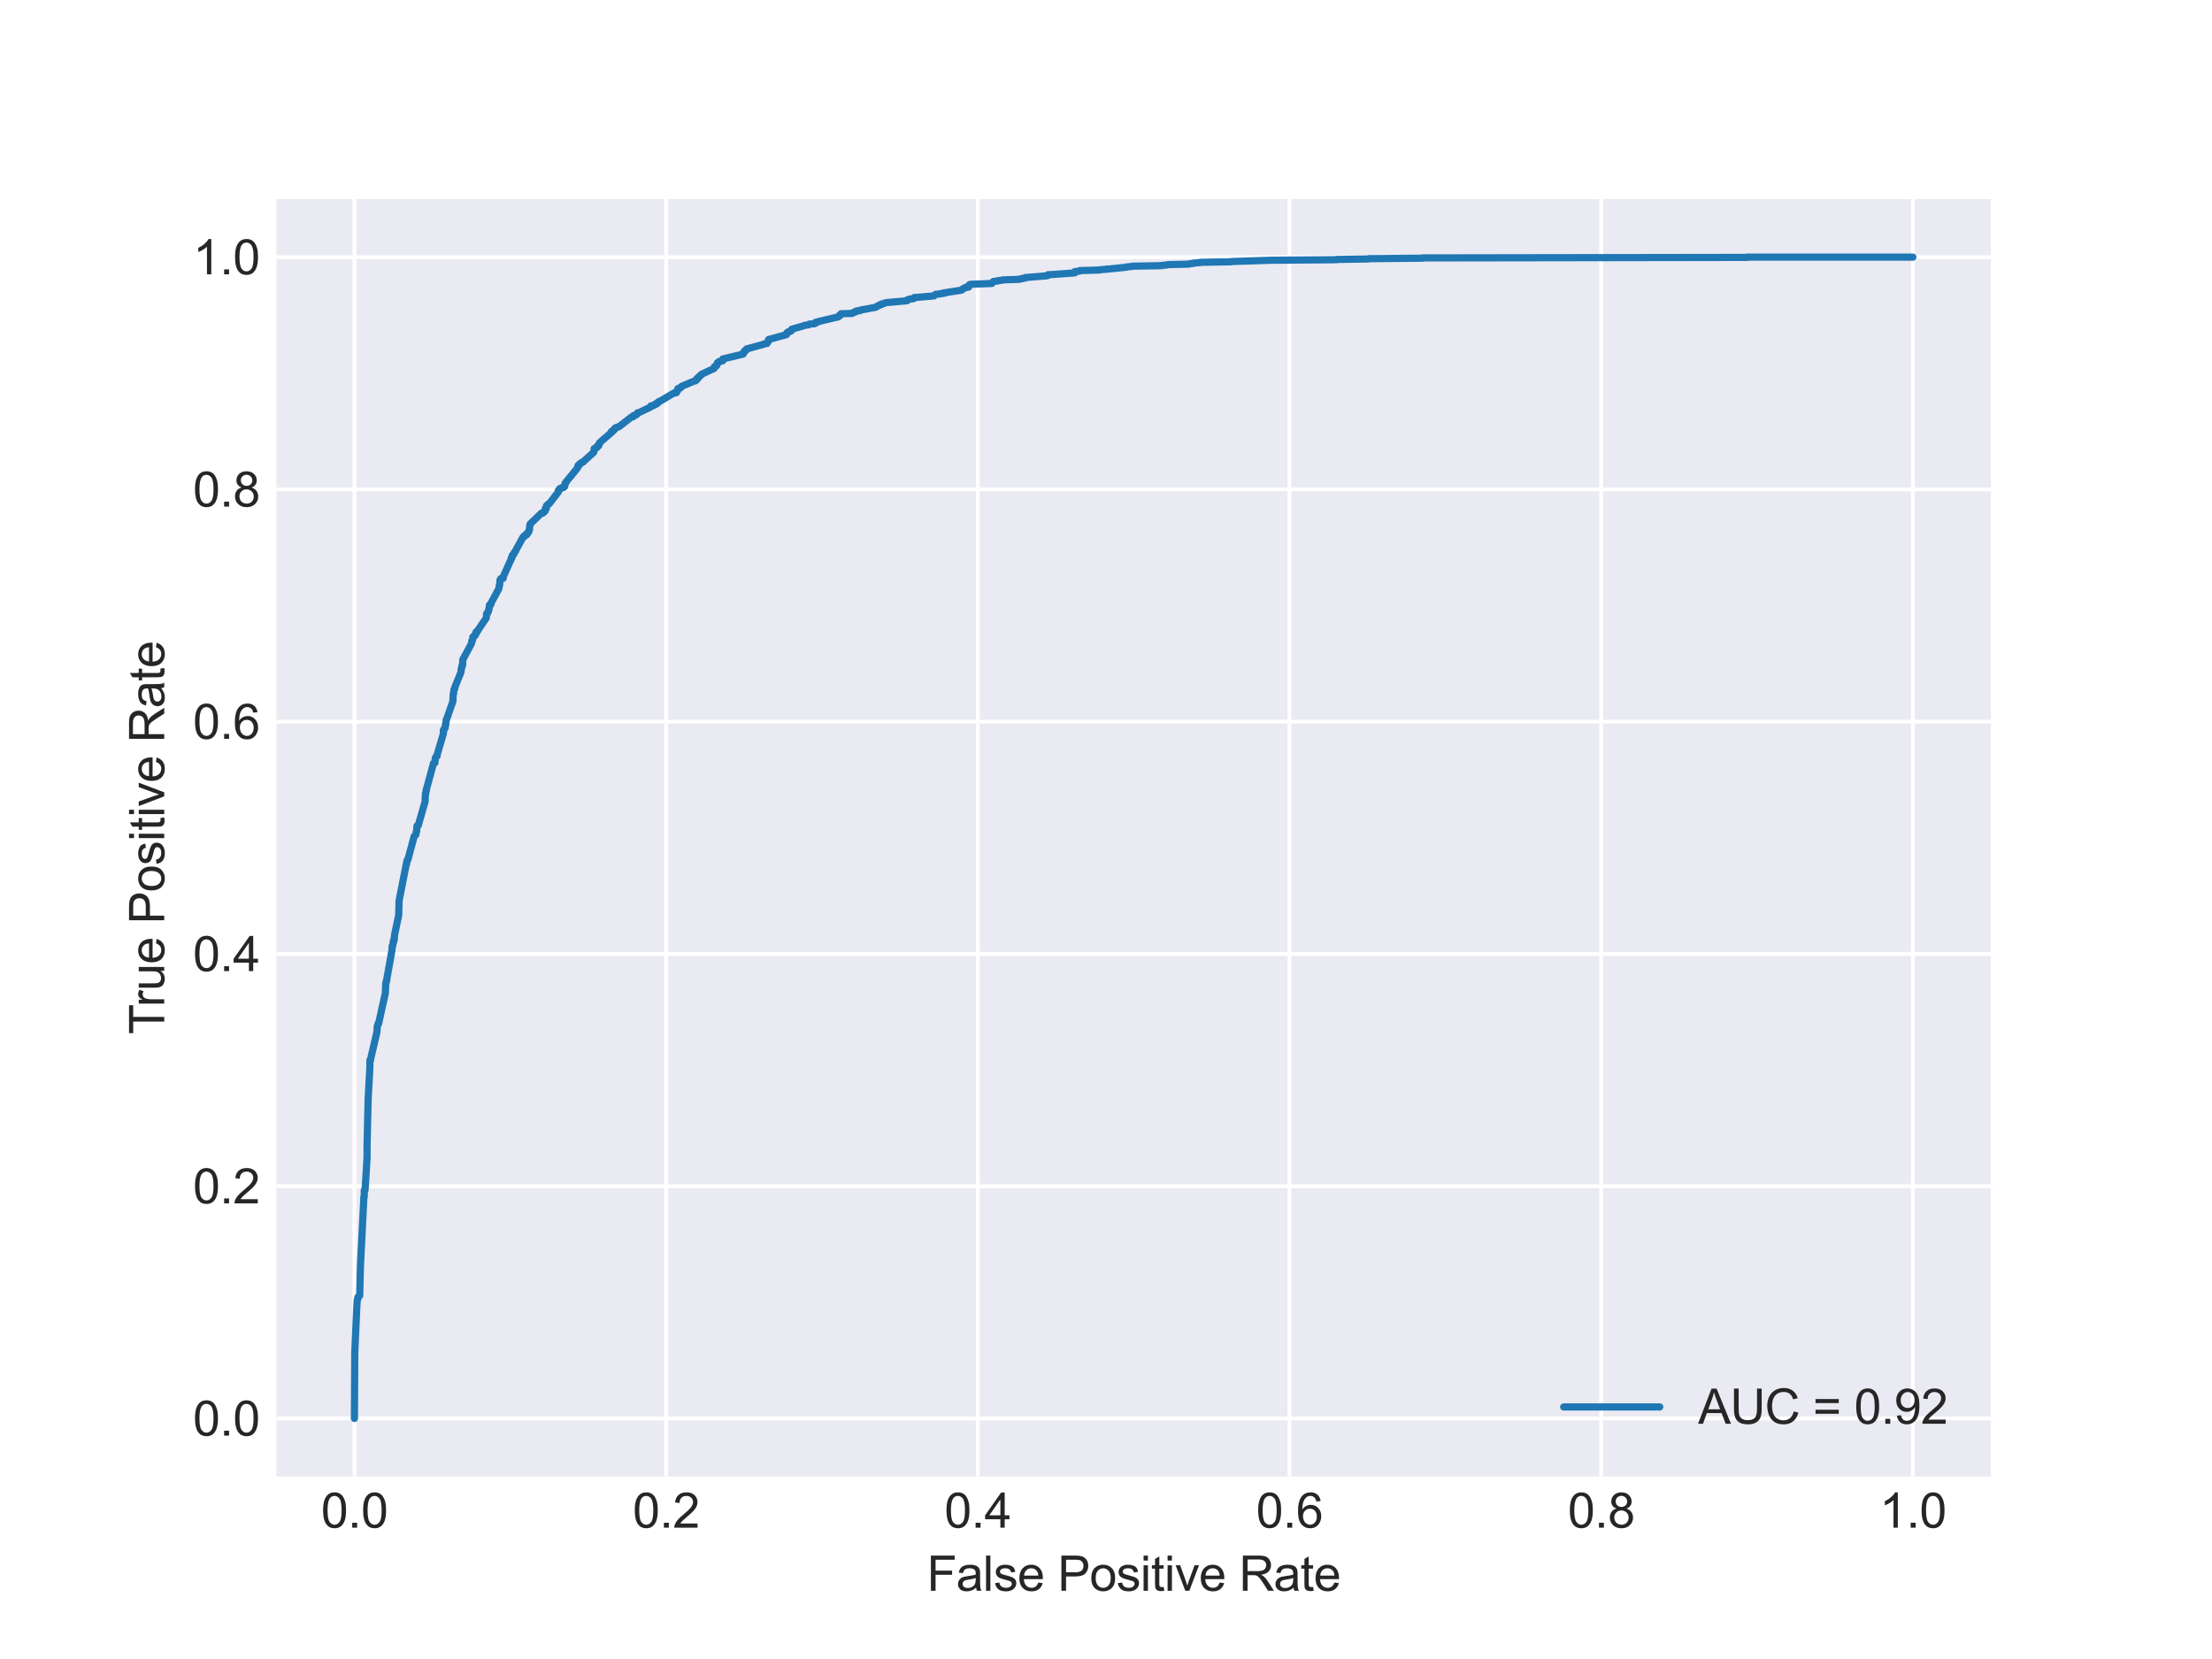 <?xml version="1.0" encoding="utf-8" standalone="no"?>
<!DOCTYPE svg PUBLIC "-//W3C//DTD SVG 1.1//EN"
        "http://www.w3.org/Graphics/SVG/1.1/DTD/svg11.dtd">
<svg xmlns:xlink="http://www.w3.org/1999/xlink" width="460.8pt" height="345.6pt" viewBox="0 0 460.8 345.6"
     xmlns="http://www.w3.org/2000/svg" version="1.1">
    <defs>
        <style type="text/css">*{stroke-linejoin: round; stroke-linecap: butt}</style>
    </defs>
    <g id="figure_1">
        <g id="patch_1">
            <path d="M 0 345.6
L 460.8 345.6 
L 460.8 0 
L 0 0 
z
" style="fill: #ffffff"/>
        </g>
        <g id="axes_1">
            <g id="patch_2">
                <path d="M 57.6 307.584
L 414.72 307.584 
L 414.72 41.472 
L 57.6 41.472 
z
" style="fill: #eaeaf2"/>
            </g>
            <g id="matplotlib.axis_1">
                <g id="xtick_1">
                    <g id="line2d_1">
                        <path d="M 73.833 307.584
L 73.833 41.472 
" clip-path="url(#p8fd9117fab)" style="fill: none; stroke: #ffffff; stroke-width: 0.8; stroke-linecap: round"/>
                    </g>
                    <g id="line2d_2"/>
                    <g id="text_1">
                        <!-- 0.0 -->
                        <g style="fill: #262626" transform="translate(66.883 318.242) scale(0.1 -0.1)">
                            <defs>
                                <path id="ArialMT-30" d="M 266 2259
Q 266 3072 433 3567 
Q 600 4063 929 4331 
Q 1259 4600 1759 4600 
Q 2128 4600 2406 4451 
Q 2684 4303 2865 4023 
Q 3047 3744 3150 3342 
Q 3253 2941 3253 2259 
Q 3253 1453 3087 958 
Q 2922 463 2592 192 
Q 2263 -78 1759 -78 
Q 1097 -78 719 397 
Q 266 969 266 2259 
z
M 844 2259 
Q 844 1131 1108 757 
Q 1372 384 1759 384 
Q 2147 384 2411 759 
Q 2675 1134 2675 2259 
Q 2675 3391 2411 3762 
Q 2147 4134 1753 4134 
Q 1366 4134 1134 3806 
Q 844 3388 844 2259 
z
" transform="scale(0.016)"/>
                                <path id="ArialMT-2e" d="M 581 0
L 581 641 
L 1222 641 
L 1222 0 
L 581 0 
z
" transform="scale(0.016)"/>
                            </defs>
                            <use xlink:href="#ArialMT-30"/>
                            <use xlink:href="#ArialMT-2e" x="55.615"/>
                            <use xlink:href="#ArialMT-30" x="83.398"/>
                        </g>
                    </g>
                </g>
                <g id="xtick_2">
                    <g id="line2d_3">
                        <path d="M 138.764 307.584
L 138.764 41.472 
" clip-path="url(#p8fd9117fab)" style="fill: none; stroke: #ffffff; stroke-width: 0.8; stroke-linecap: round"/>
                    </g>
                    <g id="line2d_4"/>
                    <g id="text_2">
                        <!-- 0.2 -->
                        <g style="fill: #262626" transform="translate(131.814 318.242) scale(0.1 -0.1)">
                            <defs>
                                <path id="ArialMT-32" d="M 3222 541
L 3222 0 
L 194 0 
Q 188 203 259 391 
Q 375 700 629 1000 
Q 884 1300 1366 1694 
Q 2113 2306 2375 2664 
Q 2638 3022 2638 3341 
Q 2638 3675 2398 3904 
Q 2159 4134 1775 4134 
Q 1369 4134 1125 3890 
Q 881 3647 878 3216 
L 300 3275 
Q 359 3922 746 4261 
Q 1134 4600 1788 4600 
Q 2447 4600 2831 4234 
Q 3216 3869 3216 3328 
Q 3216 3053 3103 2787 
Q 2991 2522 2730 2228 
Q 2469 1934 1863 1422 
Q 1356 997 1212 845 
Q 1069 694 975 541 
L 3222 541 
z
" transform="scale(0.016)"/>
                            </defs>
                            <use xlink:href="#ArialMT-30"/>
                            <use xlink:href="#ArialMT-2e" x="55.615"/>
                            <use xlink:href="#ArialMT-32" x="83.398"/>
                        </g>
                    </g>
                </g>
                <g id="xtick_3">
                    <g id="line2d_5">
                        <path d="M 203.695 307.584
L 203.695 41.472 
" clip-path="url(#p8fd9117fab)" style="fill: none; stroke: #ffffff; stroke-width: 0.8; stroke-linecap: round"/>
                    </g>
                    <g id="line2d_6"/>
                    <g id="text_3">
                        <!-- 0.4 -->
                        <g style="fill: #262626" transform="translate(196.745 318.242) scale(0.1 -0.1)">
                            <defs>
                                <path id="ArialMT-34" d="M 2069 0
L 2069 1097 
L 81 1097 
L 81 1613 
L 2172 4581 
L 2631 4581 
L 2631 1613 
L 3250 1613 
L 3250 1097 
L 2631 1097 
L 2631 0 
L 2069 0 
z
M 2069 1613 
L 2069 3678 
L 634 1613 
L 2069 1613 
z
" transform="scale(0.016)"/>
                            </defs>
                            <use xlink:href="#ArialMT-30"/>
                            <use xlink:href="#ArialMT-2e" x="55.615"/>
                            <use xlink:href="#ArialMT-34" x="83.398"/>
                        </g>
                    </g>
                </g>
                <g id="xtick_4">
                    <g id="line2d_7">
                        <path d="M 268.625 307.584
L 268.625 41.472 
" clip-path="url(#p8fd9117fab)" style="fill: none; stroke: #ffffff; stroke-width: 0.8; stroke-linecap: round"/>
                    </g>
                    <g id="line2d_8"/>
                    <g id="text_4">
                        <!-- 0.6 -->
                        <g style="fill: #262626" transform="translate(261.675 318.242) scale(0.1 -0.1)">
                            <defs>
                                <path id="ArialMT-36" d="M 3184 3459
L 2625 3416 
Q 2550 3747 2413 3897 
Q 2184 4138 1850 4138 
Q 1581 4138 1378 3988 
Q 1113 3794 959 3422 
Q 806 3050 800 2363 
Q 1003 2672 1297 2822 
Q 1591 2972 1913 2972 
Q 2475 2972 2870 2558 
Q 3266 2144 3266 1488 
Q 3266 1056 3080 686 
Q 2894 316 2569 119 
Q 2244 -78 1831 -78 
Q 1128 -78 684 439 
Q 241 956 241 2144 
Q 241 3472 731 4075 
Q 1159 4600 1884 4600 
Q 2425 4600 2770 4297 
Q 3116 3994 3184 3459 
z
M 888 1484 
Q 888 1194 1011 928 
Q 1134 663 1356 523 
Q 1578 384 1822 384 
Q 2178 384 2434 671 
Q 2691 959 2691 1453 
Q 2691 1928 2437 2201 
Q 2184 2475 1800 2475 
Q 1419 2475 1153 2201 
Q 888 1928 888 1484 
z
" transform="scale(0.016)"/>
                            </defs>
                            <use xlink:href="#ArialMT-30"/>
                            <use xlink:href="#ArialMT-2e" x="55.615"/>
                            <use xlink:href="#ArialMT-36" x="83.398"/>
                        </g>
                    </g>
                </g>
                <g id="xtick_5">
                    <g id="line2d_9">
                        <path d="M 333.556 307.584
L 333.556 41.472 
" clip-path="url(#p8fd9117fab)" style="fill: none; stroke: #ffffff; stroke-width: 0.8; stroke-linecap: round"/>
                    </g>
                    <g id="line2d_10"/>
                    <g id="text_5">
                        <!-- 0.8 -->
                        <g style="fill: #262626" transform="translate(326.606 318.242) scale(0.1 -0.1)">
                            <defs>
                                <path id="ArialMT-38" d="M 1131 2484
Q 781 2613 612 2850 
Q 444 3088 444 3419 
Q 444 3919 803 4259 
Q 1163 4600 1759 4600 
Q 2359 4600 2725 4251 
Q 3091 3903 3091 3403 
Q 3091 3084 2923 2848 
Q 2756 2613 2416 2484 
Q 2838 2347 3058 2040 
Q 3278 1734 3278 1309 
Q 3278 722 2862 322 
Q 2447 -78 1769 -78 
Q 1091 -78 675 323 
Q 259 725 259 1325 
Q 259 1772 486 2073 
Q 713 2375 1131 2484 
z
M 1019 3438 
Q 1019 3113 1228 2906 
Q 1438 2700 1772 2700 
Q 2097 2700 2305 2904 
Q 2513 3109 2513 3406 
Q 2513 3716 2298 3927 
Q 2084 4138 1766 4138 
Q 1444 4138 1231 3931 
Q 1019 3725 1019 3438 
z
M 838 1322 
Q 838 1081 952 856 
Q 1066 631 1291 507 
Q 1516 384 1775 384 
Q 2178 384 2440 643 
Q 2703 903 2703 1303 
Q 2703 1709 2433 1975 
Q 2163 2241 1756 2241 
Q 1359 2241 1098 1978 
Q 838 1716 838 1322 
z
" transform="scale(0.016)"/>
                            </defs>
                            <use xlink:href="#ArialMT-30"/>
                            <use xlink:href="#ArialMT-2e" x="55.615"/>
                            <use xlink:href="#ArialMT-38" x="83.398"/>
                        </g>
                    </g>
                </g>
                <g id="xtick_6">
                    <g id="line2d_11">
                        <path d="M 398.487 307.584
L 398.487 41.472 
" clip-path="url(#p8fd9117fab)" style="fill: none; stroke: #ffffff; stroke-width: 0.8; stroke-linecap: round"/>
                    </g>
                    <g id="line2d_12"/>
                    <g id="text_6">
                        <!-- 1.0 -->
                        <g style="fill: #262626" transform="translate(391.537 318.242) scale(0.1 -0.1)">
                            <defs>
                                <path id="ArialMT-31" d="M 2384 0
L 1822 0 
L 1822 3584 
Q 1619 3391 1289 3197 
Q 959 3003 697 2906 
L 697 3450 
Q 1169 3672 1522 3987 
Q 1875 4303 2022 4600 
L 2384 4600 
L 2384 0 
z
" transform="scale(0.016)"/>
                            </defs>
                            <use xlink:href="#ArialMT-31"/>
                            <use xlink:href="#ArialMT-2e" x="55.615"/>
                            <use xlink:href="#ArialMT-30" x="83.398"/>
                        </g>
                    </g>
                </g>
                <g id="text_7">
                    <!-- False Positive Rate -->
                    <g style="fill: #262626" transform="translate(193.088 331.387) scale(0.1 -0.1)">
                        <defs>
                            <path id="ArialMT-46" d="M 525 0
L 525 4581 
L 3616 4581 
L 3616 4041 
L 1131 4041 
L 1131 2622 
L 3281 2622 
L 3281 2081 
L 1131 2081 
L 1131 0 
L 525 0 
z
" transform="scale(0.016)"/>
                            <path id="ArialMT-61" d="M 2588 409
Q 2275 144 1986 34 
Q 1697 -75 1366 -75 
Q 819 -75 525 192 
Q 231 459 231 875 
Q 231 1119 342 1320 
Q 453 1522 633 1644 
Q 813 1766 1038 1828 
Q 1203 1872 1538 1913 
Q 2219 1994 2541 2106 
Q 2544 2222 2544 2253 
Q 2544 2597 2384 2738 
Q 2169 2928 1744 2928 
Q 1347 2928 1158 2789 
Q 969 2650 878 2297 
L 328 2372 
Q 403 2725 575 2942 
Q 747 3159 1072 3276 
Q 1397 3394 1825 3394 
Q 2250 3394 2515 3294 
Q 2781 3194 2906 3042 
Q 3031 2891 3081 2659 
Q 3109 2516 3109 2141 
L 3109 1391 
Q 3109 606 3145 398 
Q 3181 191 3288 0 
L 2700 0 
Q 2613 175 2588 409 
z
M 2541 1666 
Q 2234 1541 1622 1453 
Q 1275 1403 1131 1340 
Q 988 1278 909 1158 
Q 831 1038 831 891 
Q 831 666 1001 516 
Q 1172 366 1500 366 
Q 1825 366 2078 508 
Q 2331 650 2450 897 
Q 2541 1088 2541 1459 
L 2541 1666 
z
" transform="scale(0.016)"/>
                            <path id="ArialMT-6c" d="M 409 0
L 409 4581 
L 972 4581 
L 972 0 
L 409 0 
z
" transform="scale(0.016)"/>
                            <path id="ArialMT-73" d="M 197 991
L 753 1078 
Q 800 744 1014 566 
Q 1228 388 1613 388 
Q 2000 388 2187 545 
Q 2375 703 2375 916 
Q 2375 1106 2209 1216 
Q 2094 1291 1634 1406 
Q 1016 1563 777 1677 
Q 538 1791 414 1992 
Q 291 2194 291 2438 
Q 291 2659 392 2848 
Q 494 3038 669 3163 
Q 800 3259 1026 3326 
Q 1253 3394 1513 3394 
Q 1903 3394 2198 3281 
Q 2494 3169 2634 2976 
Q 2775 2784 2828 2463 
L 2278 2388 
Q 2241 2644 2061 2787 
Q 1881 2931 1553 2931 
Q 1166 2931 1000 2803 
Q 834 2675 834 2503 
Q 834 2394 903 2306 
Q 972 2216 1119 2156 
Q 1203 2125 1616 2013 
Q 2213 1853 2448 1751 
Q 2684 1650 2818 1456 
Q 2953 1263 2953 975 
Q 2953 694 2789 445 
Q 2625 197 2315 61 
Q 2006 -75 1616 -75 
Q 969 -75 630 194 
Q 291 463 197 991 
z
" transform="scale(0.016)"/>
                            <path id="ArialMT-65" d="M 2694 1069
L 3275 997 
Q 3138 488 2766 206 
Q 2394 -75 1816 -75 
Q 1088 -75 661 373 
Q 234 822 234 1631 
Q 234 2469 665 2931 
Q 1097 3394 1784 3394 
Q 2450 3394 2872 2941 
Q 3294 2488 3294 1666 
Q 3294 1616 3291 1516 
L 816 1516 
Q 847 969 1125 678 
Q 1403 388 1819 388 
Q 2128 388 2347 550 
Q 2566 713 2694 1069 
z
M 847 1978 
L 2700 1978 
Q 2663 2397 2488 2606 
Q 2219 2931 1791 2931 
Q 1403 2931 1139 2672 
Q 875 2413 847 1978 
z
" transform="scale(0.016)"/>
                            <path id="ArialMT-20" transform="scale(0.016)"/>
                            <path id="ArialMT-50" d="M 494 0
L 494 4581 
L 2222 4581 
Q 2678 4581 2919 4538 
Q 3256 4481 3484 4323 
Q 3713 4166 3852 3881 
Q 3991 3597 3991 3256 
Q 3991 2672 3619 2267 
Q 3247 1863 2275 1863 
L 1100 1863 
L 1100 0 
L 494 0 
z
M 1100 2403 
L 2284 2403 
Q 2872 2403 3119 2622 
Q 3366 2841 3366 3238 
Q 3366 3525 3220 3729 
Q 3075 3934 2838 4000 
Q 2684 4041 2272 4041 
L 1100 4041 
L 1100 2403 
z
" transform="scale(0.016)"/>
                            <path id="ArialMT-6f" d="M 213 1659
Q 213 2581 725 3025 
Q 1153 3394 1769 3394 
Q 2453 3394 2887 2945 
Q 3322 2497 3322 1706 
Q 3322 1066 3130 698 
Q 2938 331 2570 128 
Q 2203 -75 1769 -75 
Q 1072 -75 642 372 
Q 213 819 213 1659 
z
M 791 1659 
Q 791 1022 1069 705 
Q 1347 388 1769 388 
Q 2188 388 2466 706 
Q 2744 1025 2744 1678 
Q 2744 2294 2464 2611 
Q 2184 2928 1769 2928 
Q 1347 2928 1069 2612 
Q 791 2297 791 1659 
z
" transform="scale(0.016)"/>
                            <path id="ArialMT-69" d="M 425 3934
L 425 4581 
L 988 4581 
L 988 3934 
L 425 3934 
z
M 425 0 
L 425 3319 
L 988 3319 
L 988 0 
L 425 0 
z
" transform="scale(0.016)"/>
                            <path id="ArialMT-74" d="M 1650 503
L 1731 6 
Q 1494 -44 1306 -44 
Q 1000 -44 831 53 
Q 663 150 594 308 
Q 525 466 525 972 
L 525 2881 
L 113 2881 
L 113 3319 
L 525 3319 
L 525 4141 
L 1084 4478 
L 1084 3319 
L 1650 3319 
L 1650 2881 
L 1084 2881 
L 1084 941 
Q 1084 700 1114 631 
Q 1144 563 1211 522 
Q 1278 481 1403 481 
Q 1497 481 1650 503 
z
" transform="scale(0.016)"/>
                            <path id="ArialMT-76" d="M 1344 0
L 81 3319 
L 675 3319 
L 1388 1331 
Q 1503 1009 1600 663 
Q 1675 925 1809 1294 
L 2547 3319 
L 3125 3319 
L 1869 0 
L 1344 0 
z
" transform="scale(0.016)"/>
                            <path id="ArialMT-52" d="M 503 0
L 503 4581 
L 2534 4581 
Q 3147 4581 3465 4457 
Q 3784 4334 3975 4021 
Q 4166 3709 4166 3331 
Q 4166 2844 3850 2509 
Q 3534 2175 2875 2084 
Q 3116 1969 3241 1856 
Q 3506 1613 3744 1247 
L 4541 0 
L 3778 0 
L 3172 953 
Q 2906 1366 2734 1584 
Q 2563 1803 2427 1890 
Q 2291 1978 2150 2013 
Q 2047 2034 1813 2034 
L 1109 2034 
L 1109 0 
L 503 0 
z
M 1109 2559 
L 2413 2559 
Q 2828 2559 3062 2645 
Q 3297 2731 3419 2920 
Q 3541 3109 3541 3331 
Q 3541 3656 3305 3865 
Q 3069 4075 2559 4075 
L 1109 4075 
L 1109 2559 
z
" transform="scale(0.016)"/>
                        </defs>
                        <use xlink:href="#ArialMT-46"/>
                        <use xlink:href="#ArialMT-61" x="61.084"/>
                        <use xlink:href="#ArialMT-6c" x="116.699"/>
                        <use xlink:href="#ArialMT-73" x="138.916"/>
                        <use xlink:href="#ArialMT-65" x="188.916"/>
                        <use xlink:href="#ArialMT-20" x="244.531"/>
                        <use xlink:href="#ArialMT-50" x="272.314"/>
                        <use xlink:href="#ArialMT-6f" x="339.014"/>
                        <use xlink:href="#ArialMT-73" x="394.629"/>
                        <use xlink:href="#ArialMT-69" x="444.629"/>
                        <use xlink:href="#ArialMT-74" x="466.846"/>
                        <use xlink:href="#ArialMT-69" x="494.629"/>
                        <use xlink:href="#ArialMT-76" x="516.846"/>
                        <use xlink:href="#ArialMT-65" x="566.846"/>
                        <use xlink:href="#ArialMT-20" x="622.461"/>
                        <use xlink:href="#ArialMT-52" x="650.244"/>
                        <use xlink:href="#ArialMT-61" x="722.461"/>
                        <use xlink:href="#ArialMT-74" x="778.076"/>
                        <use xlink:href="#ArialMT-65" x="805.859"/>
                    </g>
                </g>
            </g>
            <g id="matplotlib.axis_2">
                <g id="ytick_1">
                    <g id="line2d_13">
                        <path d="M 57.6 295.488
L 414.72 295.488 
" clip-path="url(#p8fd9117fab)" style="fill: none; stroke: #ffffff; stroke-width: 0.8; stroke-linecap: round"/>
                    </g>
                    <g id="line2d_14"/>
                    <g id="text_8">
                        <!-- 0.0 -->
                        <g style="fill: #262626" transform="translate(40.2 299.067) scale(0.1 -0.1)">
                            <use xlink:href="#ArialMT-30"/>
                            <use xlink:href="#ArialMT-2e" x="55.615"/>
                            <use xlink:href="#ArialMT-30" x="83.398"/>
                        </g>
                    </g>
                </g>
                <g id="ytick_2">
                    <g id="line2d_15">
                        <path d="M 57.6 247.104
L 414.72 247.104 
" clip-path="url(#p8fd9117fab)" style="fill: none; stroke: #ffffff; stroke-width: 0.8; stroke-linecap: round"/>
                    </g>
                    <g id="line2d_16"/>
                    <g id="text_9">
                        <!-- 0.2 -->
                        <g style="fill: #262626" transform="translate(40.2 250.683) scale(0.1 -0.1)">
                            <use xlink:href="#ArialMT-30"/>
                            <use xlink:href="#ArialMT-2e" x="55.615"/>
                            <use xlink:href="#ArialMT-32" x="83.398"/>
                        </g>
                    </g>
                </g>
                <g id="ytick_3">
                    <g id="line2d_17">
                        <path d="M 57.6 198.72
L 414.72 198.72 
" clip-path="url(#p8fd9117fab)" style="fill: none; stroke: #ffffff; stroke-width: 0.8; stroke-linecap: round"/>
                    </g>
                    <g id="line2d_18"/>
                    <g id="text_10">
                        <!-- 0.4 -->
                        <g style="fill: #262626" transform="translate(40.2 202.299) scale(0.1 -0.1)">
                            <use xlink:href="#ArialMT-30"/>
                            <use xlink:href="#ArialMT-2e" x="55.615"/>
                            <use xlink:href="#ArialMT-34" x="83.398"/>
                        </g>
                    </g>
                </g>
                <g id="ytick_4">
                    <g id="line2d_19">
                        <path d="M 57.6 150.336
L 414.72 150.336 
" clip-path="url(#p8fd9117fab)" style="fill: none; stroke: #ffffff; stroke-width: 0.8; stroke-linecap: round"/>
                    </g>
                    <g id="line2d_20"/>
                    <g id="text_11">
                        <!-- 0.6 -->
                        <g style="fill: #262626" transform="translate(40.2 153.915) scale(0.1 -0.1)">
                            <use xlink:href="#ArialMT-30"/>
                            <use xlink:href="#ArialMT-2e" x="55.615"/>
                            <use xlink:href="#ArialMT-36" x="83.398"/>
                        </g>
                    </g>
                </g>
                <g id="ytick_5">
                    <g id="line2d_21">
                        <path d="M 57.6 101.952
L 414.72 101.952 
" clip-path="url(#p8fd9117fab)" style="fill: none; stroke: #ffffff; stroke-width: 0.8; stroke-linecap: round"/>
                    </g>
                    <g id="line2d_22"/>
                    <g id="text_12">
                        <!-- 0.8 -->
                        <g style="fill: #262626" transform="translate(40.2 105.531) scale(0.1 -0.1)">
                            <use xlink:href="#ArialMT-30"/>
                            <use xlink:href="#ArialMT-2e" x="55.615"/>
                            <use xlink:href="#ArialMT-38" x="83.398"/>
                        </g>
                    </g>
                </g>
                <g id="ytick_6">
                    <g id="line2d_23">
                        <path d="M 57.6 53.568
L 414.72 53.568 
" clip-path="url(#p8fd9117fab)" style="fill: none; stroke: #ffffff; stroke-width: 0.8; stroke-linecap: round"/>
                    </g>
                    <g id="line2d_24"/>
                    <g id="text_13">
                        <!-- 1.0 -->
                        <g style="fill: #262626" transform="translate(40.2 57.147) scale(0.1 -0.1)">
                            <use xlink:href="#ArialMT-31"/>
                            <use xlink:href="#ArialMT-2e" x="55.615"/>
                            <use xlink:href="#ArialMT-30" x="83.398"/>
                        </g>
                    </g>
                </g>
                <g id="text_14">
                    <!-- True Positive Rate -->
                    <g style="fill: #262626" transform="translate(34.212 215.466) rotate(-90) scale(0.1 -0.1)">
                        <defs>
                            <path id="ArialMT-54" d="M 1659 0
L 1659 4041 
L 150 4041 
L 150 4581 
L 3781 4581 
L 3781 4041 
L 2266 4041 
L 2266 0 
L 1659 0 
z
" transform="scale(0.016)"/>
                            <path id="ArialMT-72" d="M 416 0
L 416 3319 
L 922 3319 
L 922 2816 
Q 1116 3169 1280 3281 
Q 1444 3394 1641 3394 
Q 1925 3394 2219 3213 
L 2025 2691 
Q 1819 2813 1613 2813 
Q 1428 2813 1281 2702 
Q 1134 2591 1072 2394 
Q 978 2094 978 1738 
L 978 0 
L 416 0 
z
" transform="scale(0.016)"/>
                            <path id="ArialMT-75" d="M 2597 0
L 2597 488 
Q 2209 -75 1544 -75 
Q 1250 -75 995 37 
Q 741 150 617 320 
Q 494 491 444 738 
Q 409 903 409 1263 
L 409 3319 
L 972 3319 
L 972 1478 
Q 972 1038 1006 884 
Q 1059 663 1231 536 
Q 1403 409 1656 409 
Q 1909 409 2131 539 
Q 2353 669 2445 892 
Q 2538 1116 2538 1541 
L 2538 3319 
L 3100 3319 
L 3100 0 
L 2597 0 
z
" transform="scale(0.016)"/>
                        </defs>
                        <use xlink:href="#ArialMT-54"/>
                        <use xlink:href="#ArialMT-72" x="57.334"/>
                        <use xlink:href="#ArialMT-75" x="90.635"/>
                        <use xlink:href="#ArialMT-65" x="146.25"/>
                        <use xlink:href="#ArialMT-20" x="201.865"/>
                        <use xlink:href="#ArialMT-50" x="229.648"/>
                        <use xlink:href="#ArialMT-6f" x="296.348"/>
                        <use xlink:href="#ArialMT-73" x="351.963"/>
                        <use xlink:href="#ArialMT-69" x="401.963"/>
                        <use xlink:href="#ArialMT-74" x="424.18"/>
                        <use xlink:href="#ArialMT-69" x="451.963"/>
                        <use xlink:href="#ArialMT-76" x="474.18"/>
                        <use xlink:href="#ArialMT-65" x="524.18"/>
                        <use xlink:href="#ArialMT-20" x="579.795"/>
                        <use xlink:href="#ArialMT-52" x="607.578"/>
                        <use xlink:href="#ArialMT-61" x="679.795"/>
                        <use xlink:href="#ArialMT-74" x="735.41"/>
                        <use xlink:href="#ArialMT-65" x="763.193"/>
                    </g>
                </g>
            </g>
            <g id="line2d_25">
                <path d="M 73.833 295.488
L 73.906 281.713 
L 74.345 271.974 
L 74.419 270.79 
L 74.492 270.79 
L 74.565 270.198 
L 74.931 269.929 
L 75.078 263.903 
L 75.81 249.267 
L 75.883 249.267 
L 75.883 247.976 
L 76.03 247.976 
L 76.103 247.115 
L 76.469 241.088 
L 76.469 238.613 
L 76.689 228.982 
L 77.055 222.309 
L 77.055 220.857 
L 77.202 220.857 
L 77.202 220.641 
L 78.52 214.991 
L 78.593 213.754 
L 78.666 213.754 
L 78.74 213.27 
L 78.886 213.216 
L 78.886 213.162 
L 80.277 206.867 
L 80.351 204.876 
L 80.424 204.876 
L 80.424 204.445 
L 80.57 204.284 
L 80.57 204.015 
L 81.669 197.881 
L 81.669 197.127 
L 81.742 197.127 
L 81.815 197.02 
L 81.889 196.374 
L 81.962 196.374 
L 81.962 195.89 
L 82.108 195.89 
L 82.182 194.814 
L 83.06 190.617 
L 83.134 187.657 
L 84.525 180.554 
L 84.598 180.124 
L 84.672 180.124 
L 84.745 179.371 
L 84.891 179.317 
L 84.965 178.886 
L 85.038 178.886 
L 85.038 178.833 
L 86.283 174.205 
L 86.649 173.882 
L 86.722 173.183 
L 86.795 173.183 
L 86.869 172.053 
L 87.162 171.945 
L 87.235 171.569 
L 88.553 166.995 
L 88.626 165.327 
L 88.7 165.327 
L 88.773 164.574 
L 88.846 164.574 
L 88.846 164.358 
L 90.311 158.978 
L 90.604 158.924 
L 90.677 157.901 
L 90.823 157.794 
L 90.823 157.632 
L 91.043 157.525 
L 91.116 157.04 
L 92.361 152.843 
L 92.361 152.09 
L 92.508 152.09 
L 92.581 151.713 
L 92.728 151.66 
L 92.801 150.906 
L 92.874 150.906 
L 92.947 149.938 
L 93.021 149.938 
L 93.021 149.884 
L 94.339 146.117 
L 94.412 144.557 
L 94.485 144.557 
L 94.558 143.642 
L 94.705 143.535 
L 94.778 143.104 
L 96.023 140.037 
L 96.096 139.23 
L 96.17 139.23 
L 96.243 138.584 
L 96.389 138.531 
L 96.389 137.454 
L 98.22 134.065 
L 98.294 133.473 
L 98.44 133.365 
L 98.513 132.666 
L 98.806 132.558 
L 98.879 132.396 
L 98.953 132.396 
L 98.953 132.181 
L 99.099 132.181 
L 99.172 131.643 
L 99.392 131.643 
L 99.465 131.374 
L 99.612 131.267 
L 99.612 131.213 
L 101.296 128.738 
L 101.369 127.823 
L 101.589 127.715 
L 101.662 127.392 
L 101.736 127.392 
L 101.809 126.908 
L 101.882 126.908 
L 101.955 126.047 
L 102.248 125.94 
L 102.248 125.724 
L 103.933 122.603 
L 104.006 121.958 
L 104.079 121.958 
L 104.152 120.828 
L 104.299 120.774 
L 104.299 120.559 
L 104.811 120.505 
L 104.885 120.021 
L 106.496 116.469 
L 106.496 116.254 
L 106.642 116.254 
L 106.716 115.662 
L 106.935 115.608 
L 107.009 115.339 
L 107.082 115.339 
L 107.155 115.07 
L 107.302 114.963 
L 107.375 114.748 
L 107.448 114.748 
L 107.448 114.64 
L 108.986 111.842 
L 109.206 111.788 
L 109.206 111.627 
L 109.279 111.627 
L 109.718 111.411 
L 109.718 111.142 
L 110.011 111.035 
L 110.084 110.766 
L 110.158 110.766 
L 110.231 110.335 
L 110.304 110.335 
L 110.377 109.313 
L 110.451 109.313 
L 110.451 109.151 
L 112.794 106.892 
L 113.087 106.892 
L 113.087 106.784 
L 113.453 106.569 
L 113.527 106.407 
L 113.6 106.407 
L 113.6 105.923 
L 113.82 105.923 
L 113.82 105.385 
L 114.039 105.277 
L 114.112 105.062 
L 114.405 104.954 
L 116.31 102.479 
L 116.31 102.156 
L 116.529 102.049 
L 116.602 101.78 
L 116.969 101.672 
L 116.969 101.618 
L 117.408 101.565 
L 117.481 101.403 
L 117.628 101.349 
L 117.701 100.704 
L 117.847 100.65 
L 117.847 100.488 
L 120.191 97.637 
L 120.264 97.421 
L 120.337 97.421 
L 120.337 97.314 
L 120.411 96.991 
L 120.63 96.937 
L 120.704 96.668 
L 120.997 96.56 
L 121.07 96.399 
L 121.363 96.291 
L 121.363 96.238 
L 121.509 96.238 
L 121.509 96.184 
L 123.706 94.193 
L 123.78 93.44 
L 124.219 93.332 
L 124.292 93.224 
L 124.365 93.224 
L 124.439 92.902 
L 124.732 92.848 
L 124.805 92.471 
L 124.878 92.471 
L 124.878 92.256 
L 127.368 90.104 
L 127.368 89.888 
L 127.734 89.781 
L 127.808 89.512 
L 128.1 89.404 
L 128.174 89.135 
L 128.54 89.027 
L 128.54 88.974 
L 128.906 88.92 
L 131.469 86.929 
L 131.909 86.821 
L 131.982 86.552 
L 132.495 86.445 
L 132.568 86.337 
L 132.788 86.229 
L 132.788 86.014 
L 133.081 85.96 
L 135.571 84.777 
L 135.571 84.561 
L 136.23 84.454 
L 136.303 84.292 
L 136.596 84.238 
L 136.596 84.131 
L 136.816 84.131 
L 136.816 83.969 
L 137.035 83.969 
L 137.035 83.808 
L 137.255 83.7 
L 137.328 83.593 
L 137.475 83.593 
L 140.111 82.032 
L 140.404 81.925 
L 140.404 81.871 
L 140.917 81.817 
L 140.99 81.44 
L 141.136 81.44 
L 141.21 80.956 
L 141.576 80.902 
L 141.576 80.795 
L 141.796 80.795 
L 141.869 80.58 
L 142.089 80.472 
L 142.089 80.418 
L 142.162 80.418 
L 144.432 79.45 
L 144.872 79.342 
L 144.945 79.234 
L 145.164 79.127 
L 145.164 78.858 
L 145.457 78.75 
L 145.531 78.535 
L 145.677 78.535 
L 145.75 78.32 
L 145.897 78.266 
L 145.897 78.158 
L 146.19 78.051 
L 146.19 77.943 
L 148.753 76.759 
L 148.826 76.383 
L 149.192 76.275 
L 149.266 76.113 
L 149.339 76.113 
L 149.412 75.629 
L 149.705 75.522 
L 149.778 75.306 
L 150.437 75.199 
L 150.437 75.145 
L 150.584 75.145 
L 150.584 74.768 
L 154.685 73.8 
L 154.685 73.746 
L 154.832 73.746 
L 154.832 73.477 
L 154.978 73.477 
L 155.051 73.154 
L 155.344 73.046 
L 155.344 72.885 
L 155.564 72.831 
L 155.564 72.67 
L 155.637 72.67 
L 159.152 71.701 
L 159.152 71.647 
L 159.812 71.54 
L 159.885 71.217 
L 160.031 71.163 
L 160.031 71.109 
L 160.105 71.056 
L 160.105 70.733 
L 163.84 69.71 
L 163.913 69.334 
L 164.206 69.226 
L 164.206 69.118 
L 164.718 69.011 
L 164.792 68.903 
L 164.865 68.903 
L 164.938 68.58 
L 167.575 67.827 
L 167.575 67.773 
L 168.453 67.666 
L 168.453 67.612 
L 168.527 67.612 
L 168.6 67.504 
L 169.625 67.45 
L 169.625 67.343 
L 169.918 67.343 
L 169.918 67.128 
L 170.504 67.02 
L 170.504 66.966 
L 170.577 66.966 
L 174.679 65.998 
L 174.752 65.782 
L 174.971 65.782 
L 175.045 65.513 
L 175.191 65.513 
L 175.191 65.352 
L 177.535 65.298 
L 177.535 65.19 
L 177.974 65.083 
L 177.974 64.975 
L 178.414 64.921 
L 178.414 64.76 
L 179.219 64.706 
L 179.219 64.599 
L 182.441 64.007 
L 182.515 63.899 
L 182.808 63.791 
L 182.808 63.738 
L 183.174 63.63 
L 183.174 63.522 
L 183.687 63.415 
L 183.687 63.307 
L 184.199 63.2 
L 184.199 63.146 
L 184.639 63.038 
L 188.886 62.662 
L 188.886 62.608 
L 189.033 62.608 
L 189.033 62.446 
L 189.545 62.339 
L 189.545 62.285 
L 190.278 62.231 
L 190.278 62.123 
L 190.497 62.07 
L 190.497 61.962 
L 190.864 61.962 
L 194.599 61.639 
L 194.599 61.532 
L 194.818 61.424 
L 194.892 61.316 
L 195.99 61.209 
L 195.99 61.155 
L 196.649 61.101 
L 196.649 60.993 
L 197.089 60.993 
L 197.089 60.94 
L 200.238 60.455 
L 200.238 60.402 
L 200.458 60.348 
L 200.531 60.186 
L 200.824 60.079 
L 200.824 60.025 
L 201.263 59.917 
L 201.263 59.81 
L 201.776 59.81 
L 201.849 59.433 
L 201.995 59.325 
L 201.995 59.272 
L 202.215 59.272 
L 202.215 59.218 
L 206.609 59.056 
L 206.683 58.841 
L 206.902 58.787 
L 206.976 58.626 
L 207.928 58.518 
L 207.928 58.465 
L 208.88 58.357 
L 208.88 58.303 
L 212.322 58.195 
L 212.322 58.142 
L 213.054 58.034 
L 213.054 57.98 
L 213.567 57.926 
L 213.567 57.819 
L 214.958 57.711 
L 218.181 57.442 
L 218.181 57.388 
L 218.327 57.388 
L 218.327 57.227 
L 219.426 57.173 
L 223.893 56.85 
L 223.893 56.581 
L 224.918 56.474 
L 224.918 56.366 
L 229.02 56.258 
L 229.02 56.205 
L 230.484 56.097 
L 230.484 56.043 
L 230.924 56.043 
L 234.659 55.667 
L 234.659 55.613 
L 235.83 55.505 
L 235.83 55.451 
L 241.982 55.344 
L 241.982 55.29 
L 243.227 55.182 
L 243.227 55.128 
L 247.695 55.021 
L 247.695 54.967 
L 248.647 54.859 
L 248.647 54.806 
L 248.72 54.806 
L 250.038 54.698 
L 250.038 54.644 
L 256.483 54.537 
L 256.483 54.483 
L 258.167 54.429 
L 264.685 54.214 
L 278.38 54.106 
L 278.38 54.052 
L 285.045 53.945 
L 285.045 53.891 
L 296.396 53.783 
L 296.396 53.729 
L 363.92 53.622 
L 363.92 53.568 
L 363.993 53.568 
L 398.487 53.568 
L 398.487 53.568 
" clip-path="url(#p8fd9117fab)" style="fill: none; stroke: #1f77b4; stroke-width: 1.5; stroke-linecap: round"/>
            </g>
            <g id="patch_3">
                <path d="M 57.6 307.584
L 57.6 41.472 
" style="fill: none"/>
            </g>
            <g id="patch_4">
                <path d="M 414.72 307.584
L 414.72 41.472 
" style="fill: none"/>
            </g>
            <g id="patch_5">
                <path d="M 57.6 307.584
L 414.72 307.584 
" style="fill: none"/>
            </g>
            <g id="patch_6">
                <path d="M 57.6 41.472
L 414.72 41.472 
" style="fill: none"/>
            </g>
            <g id="legend_1">
                <g id="line2d_26">
                    <path d="M 325.748 293.096
L 335.748 293.096 
L 345.748 293.096 
" style="fill: none; stroke: #1f77b4; stroke-width: 1.5; stroke-linecap: round"/>
                </g>
                <g id="text_15">
                    <!-- AUC = 0.92 -->
                    <g style="fill: #262626" transform="translate(353.748 296.596) scale(0.1 -0.1)">
                        <defs>
                            <path id="ArialMT-41" d="M -9 0
L 1750 4581 
L 2403 4581 
L 4278 0 
L 3588 0 
L 3053 1388 
L 1138 1388 
L 634 0 
L -9 0 
z
M 1313 1881 
L 2866 1881 
L 2388 3150 
Q 2169 3728 2063 4100 
Q 1975 3659 1816 3225 
L 1313 1881 
z
" transform="scale(0.016)"/>
                            <path id="ArialMT-55" d="M 3500 4581
L 4106 4581 
L 4106 1934 
Q 4106 1244 3950 837 
Q 3794 431 3386 176 
Q 2978 -78 2316 -78 
Q 1672 -78 1262 144 
Q 853 366 678 786 
Q 503 1206 503 1934 
L 503 4581 
L 1109 4581 
L 1109 1938 
Q 1109 1341 1220 1058 
Q 1331 775 1601 622 
Q 1872 469 2263 469 
Q 2931 469 3215 772 
Q 3500 1075 3500 1938 
L 3500 4581 
z
" transform="scale(0.016)"/>
                            <path id="ArialMT-43" d="M 3763 1606
L 4369 1453 
Q 4178 706 3683 314 
Q 3188 -78 2472 -78 
Q 1731 -78 1267 223 
Q 803 525 561 1097 
Q 319 1669 319 2325 
Q 319 3041 592 3573 
Q 866 4106 1370 4382 
Q 1875 4659 2481 4659 
Q 3169 4659 3637 4309 
Q 4106 3959 4291 3325 
L 3694 3184 
Q 3534 3684 3231 3912 
Q 2928 4141 2469 4141 
Q 1941 4141 1586 3887 
Q 1231 3634 1087 3207 
Q 944 2781 944 2328 
Q 944 1744 1114 1308 
Q 1284 872 1643 656 
Q 2003 441 2422 441 
Q 2931 441 3284 734 
Q 3638 1028 3763 1606 
z
" transform="scale(0.016)"/>
                            <path id="ArialMT-3d" d="M 3381 2694
L 356 2694 
L 356 3219 
L 3381 3219 
L 3381 2694 
z
M 3381 1303 
L 356 1303 
L 356 1828 
L 3381 1828 
L 3381 1303 
z
" transform="scale(0.016)"/>
                            <path id="ArialMT-39" d="M 350 1059
L 891 1109 
Q 959 728 1153 556 
Q 1347 384 1650 384 
Q 1909 384 2104 503 
Q 2300 622 2425 820 
Q 2550 1019 2634 1356 
Q 2719 1694 2719 2044 
Q 2719 2081 2716 2156 
Q 2547 1888 2255 1720 
Q 1963 1553 1622 1553 
Q 1053 1553 659 1965 
Q 266 2378 266 3053 
Q 266 3750 677 4175 
Q 1088 4600 1706 4600 
Q 2153 4600 2523 4359 
Q 2894 4119 3086 3673 
Q 3278 3228 3278 2384 
Q 3278 1506 3087 986 
Q 2897 466 2520 194 
Q 2144 -78 1638 -78 
Q 1100 -78 759 220 
Q 419 519 350 1059 
z
M 2653 3081 
Q 2653 3566 2395 3850 
Q 2138 4134 1775 4134 
Q 1400 4134 1122 3828 
Q 844 3522 844 3034 
Q 844 2597 1108 2323 
Q 1372 2050 1759 2050 
Q 2150 2050 2401 2323 
Q 2653 2597 2653 3081 
z
" transform="scale(0.016)"/>
                        </defs>
                        <use xlink:href="#ArialMT-41"/>
                        <use xlink:href="#ArialMT-55" x="66.699"/>
                        <use xlink:href="#ArialMT-43" x="138.916"/>
                        <use xlink:href="#ArialMT-20" x="211.133"/>
                        <use xlink:href="#ArialMT-3d" x="238.916"/>
                        <use xlink:href="#ArialMT-20" x="297.314"/>
                        <use xlink:href="#ArialMT-30" x="325.098"/>
                        <use xlink:href="#ArialMT-2e" x="380.713"/>
                        <use xlink:href="#ArialMT-39" x="408.496"/>
                        <use xlink:href="#ArialMT-32" x="464.111"/>
                    </g>
                </g>
            </g>
        </g>
    </g>
    <defs>
        <clipPath id="p8fd9117fab">
            <rect x="57.6" y="41.472" width="357.12" height="266.112"/>
        </clipPath>
    </defs>
</svg>
